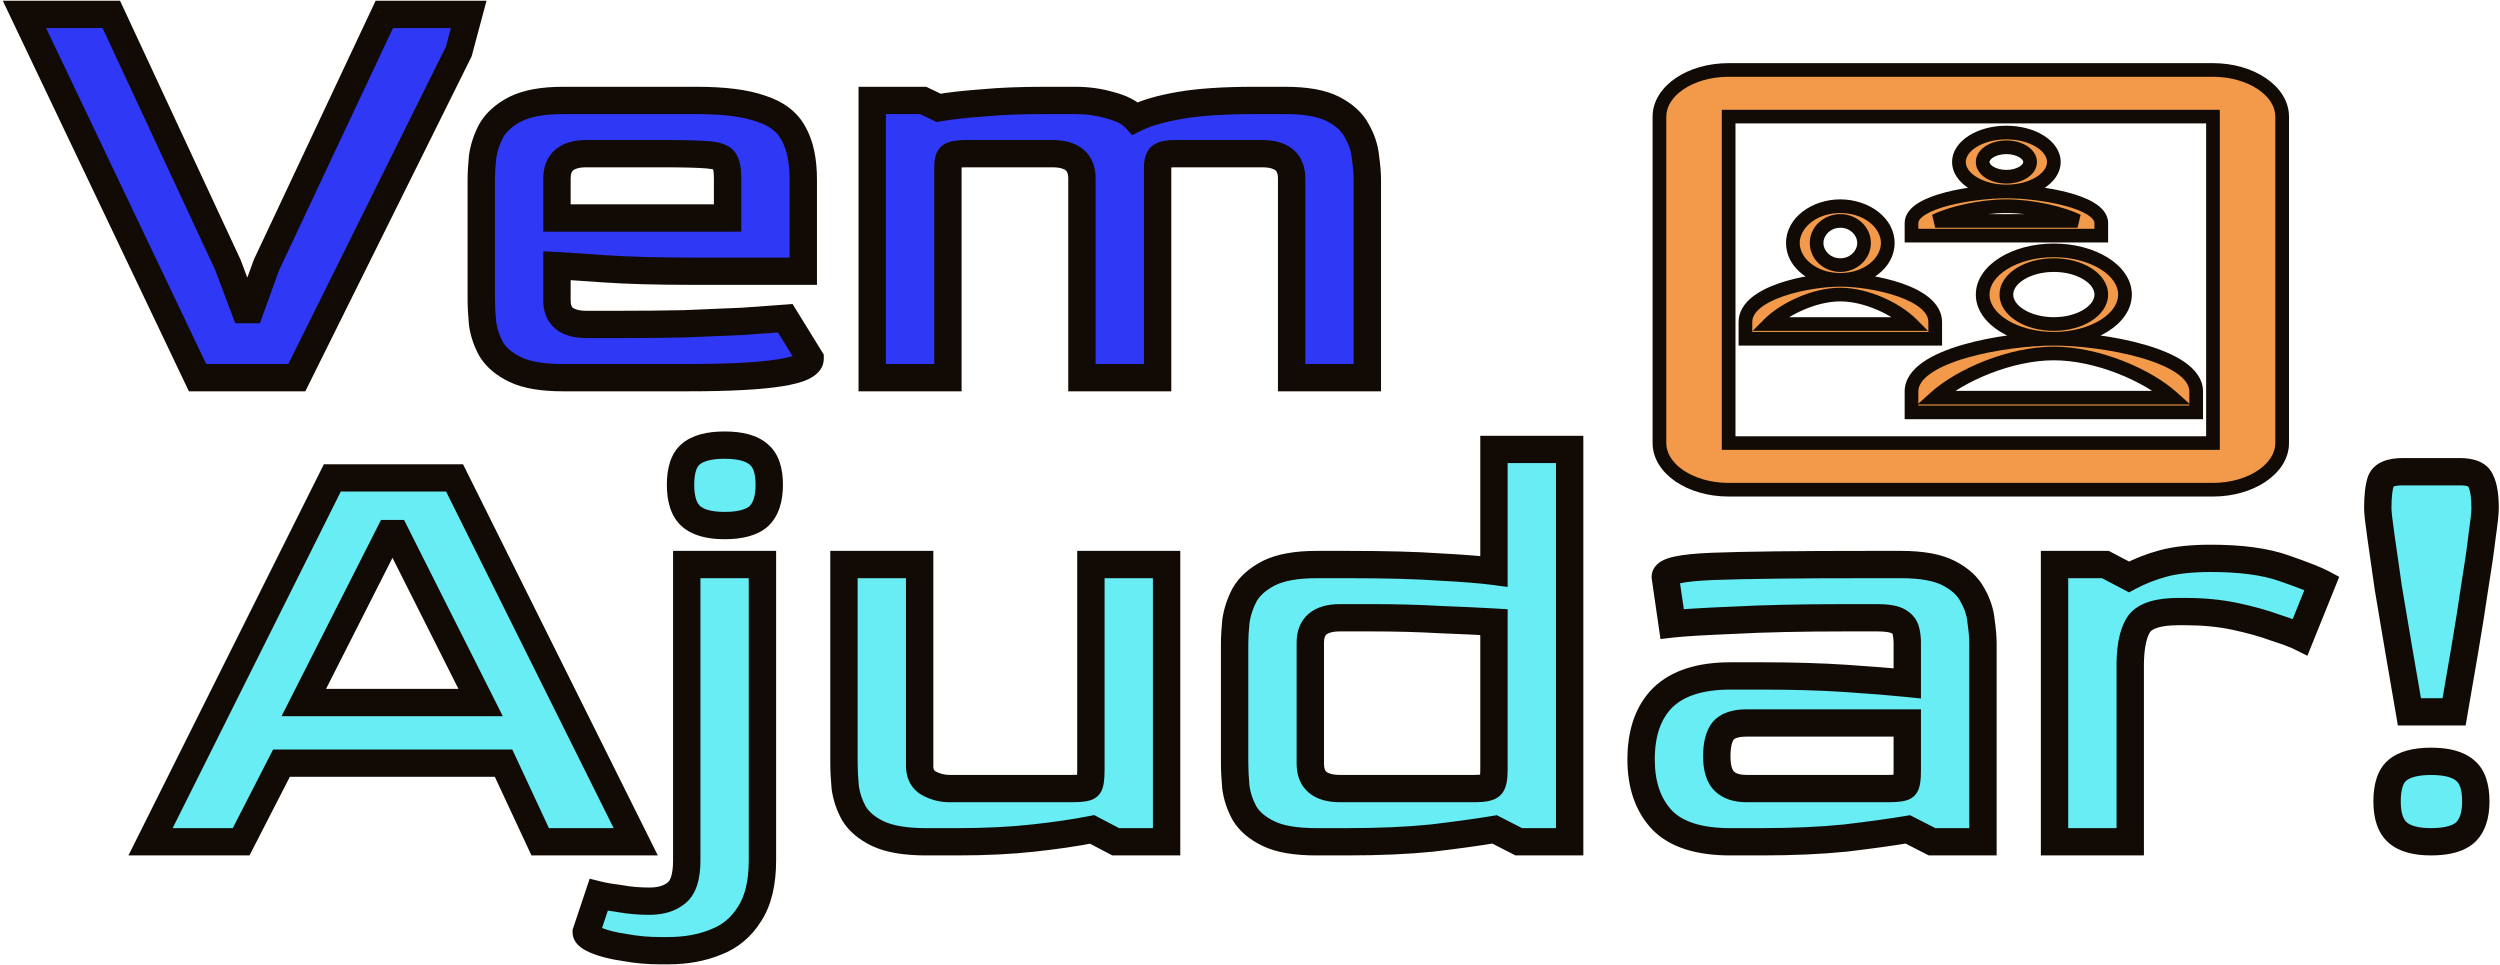 <svg width="311" height="120" viewBox="0 0 311 120" fill="none" xmlns="http://www.w3.org/2000/svg">
<path fill-rule="evenodd" clip-rule="evenodd" d="M275.294 8.703H215.042C210.265 8.703 206.435 11.314 206.435 14.505V55.118C206.435 58.309 210.265 60.92 215.042 60.92H275.294C280.028 60.92 283.901 58.309 283.901 55.118V14.505C283.901 11.314 280.028 8.703 275.294 8.703ZM249.595 23.818C252.841 23.818 255.497 22.169 255.497 20.154C255.497 18.139 252.841 16.49 249.595 16.49C246.348 16.49 243.692 18.139 243.692 20.154C243.692 22.169 246.348 23.818 249.595 23.818ZM249.595 23.818C253.588 23.818 261.399 25.006 261.399 27.754V29.315H237.79V27.754C237.79 25.006 245.601 23.818 249.595 23.818ZM234.839 30.231C234.839 32.75 232.183 34.811 228.937 34.811C225.691 34.811 223.035 32.75 223.035 30.231C223.035 27.712 225.691 25.65 228.937 25.65C232.183 25.65 234.839 27.712 234.839 30.231ZM231.888 30.231C231.888 28.719 230.56 27.483 228.937 27.483C227.314 27.483 225.986 28.719 225.986 30.231C225.986 31.742 227.314 32.979 228.937 32.979C230.56 32.979 231.888 31.742 231.888 30.231ZM240.741 40.059C240.741 36.394 232.931 34.811 228.937 34.811C224.943 34.811 217.133 36.394 217.133 40.059V42.14H240.741V40.059ZM228.937 36.644C225.692 36.644 221.945 38.439 220.084 40.308H237.79C235.929 38.439 232.181 36.644 228.937 36.644ZM255.497 42.14C260.366 42.14 264.35 39.667 264.35 36.644C264.35 33.62 260.366 31.147 255.497 31.147C250.627 31.147 246.643 33.62 246.643 36.644C246.643 39.667 250.627 42.14 255.497 42.14ZM255.497 42.14C261.487 42.14 273.203 44.119 273.203 48.699V51.301H237.79V48.699C237.79 44.119 249.506 42.14 255.497 42.14ZM261.399 36.644C261.399 34.628 258.743 32.979 255.497 32.979C252.251 32.979 249.595 34.628 249.595 36.644C249.595 38.659 252.251 40.308 255.497 40.308C258.743 40.308 261.399 38.659 261.399 36.644ZM255.497 43.972C250.089 43.972 243.843 46.666 240.741 49.469H270.252C267.15 46.666 260.904 43.972 255.497 43.972ZM252.546 20.154C252.546 19.146 251.218 18.322 249.595 18.322C247.971 18.322 246.643 19.146 246.643 20.154C246.643 21.162 247.971 21.986 249.595 21.986C251.218 21.986 252.546 21.162 252.546 20.154ZM249.595 25.65C246.35 25.65 242.603 26.548 240.741 27.483H258.448C256.586 26.548 252.839 25.65 249.595 25.65ZM215.042 55.118H275.294V14.505H215.042V55.118Z" fill="#F2994A"/>
<path d="M261.399 29.315V30.164H262.25V29.315H261.399ZM237.79 29.315H236.939V30.164H237.79V29.315ZM217.133 42.14H216.281V42.989H217.133V42.14ZM240.741 42.14V42.989H241.593V42.14H240.741ZM220.084 40.308L219.48 39.709L218.038 41.157H220.084V40.308ZM237.79 40.308V41.157H239.836L238.394 39.709L237.79 40.308ZM273.203 51.301V52.15H274.055V51.301H273.203ZM237.79 51.301H236.939V52.15H237.79V51.301ZM240.741 49.469L240.17 48.84L238.534 50.318H240.741V49.469ZM270.252 49.469V50.318H272.46L270.824 48.84L270.252 49.469ZM240.741 27.483L240.359 26.724L240.741 28.332V27.483ZM258.448 27.483V28.332L258.83 26.724L258.448 27.483ZM275.294 55.118V55.967H276.145V55.118H275.294ZM215.042 55.118H214.191V55.967H215.042V55.118ZM275.294 14.505H276.145V13.656H275.294V14.505ZM215.042 14.505V13.656H214.191V14.505H215.042ZM215.042 9.552H275.293V7.854H215.042V9.552ZM207.286 14.505C207.286 13.275 208.024 12.057 209.425 11.11C210.821 10.166 212.801 9.552 215.042 9.552V7.854C212.506 7.854 210.183 8.545 208.469 9.704C206.761 10.86 205.583 12.544 205.583 14.505H207.286ZM207.286 55.118V14.505H205.583V55.118H207.286ZM215.042 60.071C212.801 60.071 210.821 59.457 209.425 58.513C208.024 57.566 207.286 56.348 207.286 55.118H205.583C205.583 57.079 206.761 58.763 208.469 59.919C210.183 61.077 212.506 61.769 215.042 61.769V60.071ZM275.293 60.071H215.042V61.769H275.293V60.071ZM283.05 55.118C283.05 56.344 282.305 57.563 280.896 58.512C279.494 59.457 277.512 60.071 275.293 60.071V61.769C277.809 61.769 280.132 61.077 281.849 59.919C283.561 58.766 284.752 57.083 284.752 55.118H283.05ZM283.05 14.505V55.118H284.752V14.505H283.05ZM275.293 9.552C277.512 9.552 279.494 10.165 280.896 11.111C282.305 12.06 283.05 13.278 283.05 14.505H284.752C284.752 12.54 283.561 10.857 281.849 9.704C280.132 8.546 277.809 7.854 275.293 7.854V9.552ZM254.645 20.154C254.645 20.759 254.243 21.444 253.313 22.021C252.398 22.59 251.083 22.969 249.595 22.969V24.667C251.352 24.667 252.989 24.223 254.213 23.463C255.423 22.712 256.348 21.564 256.348 20.154H254.645ZM249.595 17.339C251.083 17.339 252.398 17.718 253.313 18.287C254.243 18.864 254.645 19.549 254.645 20.154H256.348C256.348 18.744 255.423 17.596 254.213 16.845C252.989 16.085 251.352 15.64 249.595 15.64V17.339ZM244.544 20.154C244.544 19.549 244.947 18.864 245.876 18.287C246.792 17.718 248.106 17.339 249.595 17.339V15.64C247.837 15.64 246.2 16.085 244.976 16.845C243.766 17.596 242.841 18.744 242.841 20.154H244.544ZM249.595 22.969C248.106 22.969 246.792 22.59 245.876 22.021C244.947 21.444 244.544 20.759 244.544 20.154H242.841C242.841 21.564 243.766 22.712 244.976 23.463C246.2 24.223 247.837 24.667 249.595 24.667V22.969ZM262.25 27.754C262.25 26.62 261.443 25.808 260.569 25.26C259.667 24.696 258.471 24.263 257.21 23.934C254.678 23.273 251.654 22.969 249.595 22.969V24.667C251.529 24.667 254.407 24.957 256.779 25.577C257.97 25.888 258.975 26.267 259.663 26.698C260.379 27.146 260.548 27.513 260.548 27.754H262.25ZM262.25 29.315V27.754H260.548V29.315H262.25ZM237.79 30.164H261.399V28.466H237.79V30.164ZM236.939 27.754V29.315H238.641V27.754H236.939ZM249.595 22.969C247.536 22.969 244.511 23.273 241.979 23.934C240.719 24.263 239.522 24.696 238.62 25.26C237.746 25.808 236.939 26.62 236.939 27.754H238.641C238.641 27.513 238.811 27.146 239.526 26.698C240.214 26.267 241.219 25.888 242.41 25.577C244.782 24.957 247.66 24.667 249.595 24.667V22.969ZM228.937 35.66C232.442 35.66 235.69 33.405 235.69 30.231H233.988C233.988 32.095 231.924 33.962 228.937 33.962V35.66ZM222.183 30.231C222.183 33.405 225.432 35.66 228.937 35.66V33.962C225.949 33.962 223.886 32.095 223.886 30.231H222.183ZM228.937 24.801C225.432 24.801 222.183 27.057 222.183 30.231H223.886C223.886 28.366 225.949 26.5 228.937 26.5V24.801ZM235.69 30.231C235.69 27.057 232.442 24.801 228.937 24.801V26.5C231.924 26.5 233.988 28.366 233.988 30.231H235.69ZM228.937 28.332C230.146 28.332 231.037 29.242 231.037 30.231H232.739C232.739 28.197 230.974 26.634 228.937 26.634V28.332ZM226.837 30.231C226.837 29.242 227.728 28.332 228.937 28.332V26.634C226.899 26.634 225.135 28.197 225.135 30.231H226.837ZM228.937 32.13C227.728 32.13 226.837 31.22 226.837 30.231H225.135C225.135 32.265 226.899 33.828 228.937 33.828V32.13ZM231.037 30.231C231.037 31.22 230.146 32.13 228.937 32.13V33.828C230.974 33.828 232.739 32.265 232.739 30.231H231.037ZM228.937 35.66C230.85 35.66 233.705 36.044 236.056 36.862C237.233 37.272 238.228 37.772 238.912 38.344C239.59 38.91 239.89 39.479 239.89 40.059H241.593C241.593 38.806 240.916 37.803 240.005 37.042C239.1 36.286 237.892 35.703 236.617 35.259C234.065 34.37 231.017 33.962 228.937 33.962V35.66ZM217.984 40.059C217.984 39.479 218.284 38.91 218.962 38.344C219.646 37.772 220.64 37.272 221.817 36.862C224.169 36.044 227.024 35.66 228.937 35.66V33.962C226.856 33.962 223.809 34.37 221.257 35.259C219.982 35.703 218.774 36.286 217.869 37.042C216.958 37.803 216.281 38.806 216.281 40.059H217.984ZM217.984 42.14V40.059H216.281V42.14H217.984ZM240.741 41.291H217.133V42.989H240.741V41.291ZM239.89 40.059V42.14H241.593V40.059H239.89ZM220.687 40.906C221.525 40.065 222.83 39.204 224.331 38.554C225.83 37.904 227.461 37.492 228.937 37.492V35.794C227.168 35.794 225.303 36.281 223.652 36.996C222.003 37.711 220.503 38.682 219.48 39.709L220.687 40.906ZM237.79 39.459H220.084V41.157H237.79V39.459ZM228.937 37.492C230.412 37.492 232.044 37.904 233.543 38.554C235.044 39.204 236.349 40.065 237.186 40.906L238.394 39.709C237.371 38.682 235.871 37.711 234.222 36.996C232.571 36.281 230.706 35.794 228.937 35.794V37.492ZM263.499 36.644C263.499 37.753 262.764 38.895 261.3 39.805C259.849 40.705 257.797 41.291 255.497 41.291V42.989C258.066 42.989 260.44 42.338 262.199 41.246C263.944 40.163 265.201 38.557 265.201 36.644H263.499ZM255.497 31.996C257.797 31.996 259.849 32.582 261.3 33.482C262.764 34.392 263.499 35.534 263.499 36.644H265.201C265.201 34.73 263.944 33.124 262.199 32.041C260.44 30.949 258.066 30.298 255.497 30.298V31.996ZM247.495 36.644C247.495 35.534 248.23 34.392 249.694 33.482C251.144 32.582 253.197 31.996 255.497 31.996V30.298C252.928 30.298 250.553 30.949 248.794 32.041C247.049 33.124 245.792 34.73 245.792 36.644H247.495ZM255.497 41.291C253.197 41.291 251.144 40.705 249.694 39.805C248.23 38.895 247.495 37.753 247.495 36.644H245.792C245.792 38.557 247.049 40.163 248.794 41.246C250.553 42.338 252.928 42.989 255.497 42.989V41.291ZM274.055 48.699C274.055 47.15 273.057 45.944 271.766 45.046C270.465 44.14 268.713 43.432 266.835 42.887C263.069 41.794 258.561 41.291 255.497 41.291V42.989C258.423 42.989 262.768 43.475 266.358 44.517C268.158 45.039 269.709 45.685 270.792 46.438C271.885 47.199 272.352 47.958 272.352 48.699H274.055ZM274.055 51.301V48.699H272.352V51.301H274.055ZM237.79 52.15H273.203V50.452H237.79V52.15ZM236.939 48.699V51.301H238.641V48.699H236.939ZM255.497 41.291C252.432 41.291 247.924 41.794 244.159 42.887C242.281 43.432 240.528 44.14 239.227 45.046C237.936 45.944 236.939 47.15 236.939 48.699H238.641C238.641 47.958 239.109 47.199 240.202 46.438C241.284 45.685 242.835 45.039 244.635 44.517C248.225 43.475 252.571 42.989 255.497 42.989V41.291ZM255.497 33.828C256.985 33.828 258.3 34.208 259.215 34.776C260.145 35.353 260.548 36.038 260.548 36.644H262.25C262.25 35.233 261.325 34.086 260.115 33.335C258.891 32.575 257.254 32.13 255.497 32.13V33.828ZM250.446 36.644C250.446 36.038 250.849 35.353 251.778 34.776C252.694 34.208 254.008 33.828 255.497 33.828V32.13C253.739 32.13 252.102 32.575 250.878 33.335C249.668 34.086 248.743 35.233 248.743 36.644H250.446ZM255.497 39.459C254.008 39.459 252.694 39.079 251.778 38.511C250.849 37.934 250.446 37.249 250.446 36.644H248.743C248.743 38.053 249.668 39.201 250.878 39.952C252.102 40.712 253.739 41.157 255.497 41.157V39.459ZM260.548 36.644C260.548 37.249 260.145 37.934 259.215 38.511C258.3 39.079 256.985 39.459 255.497 39.459V41.157C257.254 41.157 258.891 40.712 260.115 39.952C261.325 39.201 262.25 38.053 262.25 36.644H260.548ZM241.313 50.098C242.768 48.783 245.008 47.457 247.565 46.46C250.118 45.464 252.925 44.821 255.497 44.821V43.123C252.661 43.123 249.642 43.827 246.944 44.879C244.251 45.929 241.817 47.351 240.17 48.84L241.313 50.098ZM270.252 48.62H240.741V50.318H270.252V48.62ZM255.497 44.821C258.069 44.821 260.876 45.464 263.429 46.46C265.986 47.457 268.226 48.783 269.681 50.098L270.824 48.84C269.177 47.351 266.743 45.929 264.049 44.879C261.352 43.827 258.332 43.123 255.497 43.123V44.821ZM249.595 19.171C250.272 19.171 250.848 19.344 251.229 19.581C251.623 19.826 251.694 20.052 251.694 20.154H253.397C253.397 19.248 252.804 18.558 252.129 18.139C251.44 17.711 250.541 17.473 249.595 17.473V19.171ZM247.495 20.154C247.495 20.052 247.566 19.826 247.96 19.581C248.341 19.344 248.917 19.171 249.595 19.171V17.473C248.648 17.473 247.75 17.711 247.061 18.139C246.385 18.558 245.792 19.248 245.792 20.154H247.495ZM249.595 21.137C248.917 21.137 248.341 20.963 247.96 20.727C247.566 20.482 247.495 20.256 247.495 20.154H245.792C245.792 21.06 246.385 21.75 247.061 22.169C247.75 22.596 248.648 22.835 249.595 22.835V21.137ZM251.694 20.154C251.694 20.256 251.623 20.482 251.229 20.727C250.848 20.963 250.272 21.137 249.595 21.137V22.835C250.541 22.835 251.44 22.596 252.129 22.169C252.804 21.75 253.397 21.06 253.397 20.154H251.694ZM241.124 28.241C242.847 27.376 246.46 26.5 249.595 26.5V24.801C246.241 24.801 242.358 25.721 240.359 26.724L241.124 28.241ZM258.448 26.634H240.741V28.332H258.448V26.634ZM249.595 26.5C252.73 26.5 256.342 27.376 258.065 28.241L258.83 26.724C256.832 25.721 252.949 24.801 249.595 24.801V26.5ZM275.294 54.269H215.042V55.967H275.294V54.269ZM274.443 14.505V55.118H276.145V14.505H274.443ZM215.042 15.354H275.294V13.656H215.042V15.354ZM215.894 55.118V14.505H214.191V55.118H215.894Z" fill="#120B05"/>
<path d="M18.728 104.717L41.343 59.452H56.547L79.085 104.717H67.199L62.645 94.94H35.014L29.997 104.717H18.728ZM37.792 87.396H59.789L49.215 66.38H48.443L37.792 87.396ZM90.139 65.38C88.235 65.38 86.846 64.995 85.972 64.225C85.096 63.455 84.659 62.146 84.659 60.299C84.659 58.503 85.071 57.245 85.894 56.527C86.769 55.757 88.184 55.372 90.139 55.372C92.094 55.372 93.509 55.757 94.385 56.527C95.259 57.245 95.697 58.503 95.697 60.299C95.697 62.095 95.259 63.404 94.385 64.225C93.509 64.995 92.094 65.38 90.139 65.38ZM82.112 118.266C80.62 118.266 79.18 118.137 77.79 117.881C76.349 117.675 75.192 117.393 74.317 117.034C73.391 116.675 72.928 116.316 72.928 115.956L74.471 111.337C75.089 111.491 75.989 111.645 77.173 111.799C78.304 112.005 79.514 112.107 80.8 112.107C82.19 112.107 83.296 111.774 84.119 111.106C84.994 110.439 85.431 109.079 85.431 107.026V70.229H94.847V107.026C94.847 109.849 94.307 112.082 93.227 113.724C92.197 115.366 90.808 116.521 89.059 117.188C87.309 117.906 85.328 118.266 83.116 118.266H82.112ZM115.177 104.717C112.655 104.717 110.674 104.384 109.234 103.716C107.844 103.049 106.841 102.202 106.223 101.176C105.658 100.15 105.297 99.072 105.143 97.943C105.04 96.813 104.989 95.787 104.989 94.863V70.229H114.405V95.017C114.353 96.147 114.714 96.942 115.485 97.404C116.309 97.866 117.183 98.097 118.11 98.097H133.392C134.524 98.097 135.192 97.994 135.398 97.789C135.604 97.583 135.707 96.916 135.707 95.787V70.229H145.123V104.717H138.794L135.862 103.177C133.803 103.588 131.359 103.947 128.529 104.255C125.751 104.563 122.612 104.717 119.113 104.717H115.177ZM163.774 104.717C161.202 104.717 159.221 104.384 157.831 103.716C156.442 103.049 155.439 102.202 154.821 101.176C154.255 100.15 153.895 99.072 153.741 97.943C153.638 96.813 153.586 95.787 153.586 94.863V80.083C153.586 79.313 153.638 78.389 153.741 77.312C153.895 76.182 154.255 75.079 154.821 74.001C155.439 72.924 156.442 72.025 157.831 71.307C159.272 70.589 161.253 70.229 163.774 70.229H167.711C172.444 70.229 176.252 70.332 179.134 70.537C182.067 70.691 184.305 70.871 185.849 71.076V55.911H195.265V104.717H188.936L185.926 103.177C183.765 103.537 181.166 103.896 178.13 104.255C175.095 104.563 171.595 104.717 167.633 104.717H163.774ZM166.707 98.097H183.456C184.536 98.097 185.206 97.968 185.463 97.712C185.72 97.455 185.849 96.813 185.849 95.787V77.389C184.099 77.286 181.887 77.183 179.211 77.081C176.535 76.927 173.679 76.85 170.644 76.85H166.707C164.237 76.85 163.003 77.876 163.003 79.929V95.017C163.003 97.07 164.237 98.097 166.707 98.097ZM215.267 104.717C211.357 104.717 208.527 103.819 206.777 102.023C205.028 100.175 204.153 97.66 204.153 94.478C204.153 91.143 205.053 88.576 206.854 86.78C208.706 84.984 211.511 84.086 215.267 84.086H219.203C223.062 84.086 226.536 84.189 229.623 84.394C232.71 84.599 235.257 84.804 237.264 85.01V79.929C237.264 79.467 237.213 79.005 237.11 78.543C237.007 78.03 236.698 77.62 236.183 77.312C235.669 77.004 234.794 76.85 233.559 76.85H229.7C224.092 76.85 219.409 76.952 215.653 77.158C211.897 77.312 209.35 77.466 208.012 77.62L207.163 71.769C207.163 71.051 209.118 70.614 213.029 70.46C216.939 70.306 223.474 70.229 232.633 70.229H236.492C239.065 70.229 241.046 70.589 242.435 71.307C243.824 72.025 244.802 72.924 245.368 74.001C245.986 75.079 246.346 76.182 246.449 77.312C246.603 78.389 246.68 79.313 246.68 80.083V104.717H240.351L237.341 103.177C235.18 103.537 232.582 103.896 229.546 104.255C226.51 104.563 223.037 104.717 219.126 104.717H215.267ZM217.274 98.097H234.949C236.081 98.097 236.75 97.994 236.955 97.789C237.161 97.583 237.264 96.942 237.264 95.864V89.937H217.274C215.884 89.937 214.907 90.27 214.341 90.937C213.827 91.605 213.569 92.656 213.569 94.094C213.569 95.531 213.878 96.557 214.495 97.173C215.113 97.789 216.039 98.097 217.274 98.097ZM255.585 104.717V70.229H261.914L264.846 71.769C266.185 71.051 267.625 70.486 269.169 70.076C270.712 69.665 272.668 69.46 275.035 69.46C278.791 69.46 281.827 69.87 284.142 70.691C286.509 71.513 288.078 72.129 288.85 72.539L286.149 79.236C285.531 78.928 284.503 78.543 283.062 78.082C281.672 77.568 280.026 77.106 278.122 76.696C276.218 76.285 274.134 76.08 271.87 76.08H271.021C268.551 76.08 266.93 76.567 266.159 77.543C265.438 78.518 265.053 80.135 265.001 82.392V104.717H255.585ZM299.731 88.551C299.32 86.139 298.882 83.599 298.419 80.93C297.956 78.21 297.519 75.618 297.107 73.155C296.747 70.64 296.438 68.484 296.181 66.688C295.924 64.892 295.795 63.737 295.795 63.224C295.795 61.736 295.924 60.607 296.181 59.837C296.49 59.067 297.39 58.682 298.882 58.682H306.06C307.45 58.682 308.299 59.067 308.607 59.837C308.968 60.555 309.148 61.684 309.148 63.224C309.148 63.788 309.019 64.969 308.762 66.765C308.556 68.51 308.247 70.64 307.835 73.155C307.475 75.618 307.064 78.21 306.6 80.93C306.137 83.599 305.7 86.139 305.288 88.551H299.731ZM302.433 104.717C300.529 104.717 299.139 104.332 298.265 103.562C297.39 102.792 296.953 101.509 296.953 99.713C296.953 97.866 297.364 96.582 298.188 95.864C299.062 95.094 300.478 94.709 302.433 94.709C304.388 94.709 305.803 95.094 306.678 95.864C307.552 96.582 307.99 97.866 307.99 99.713C307.99 101.458 307.552 102.741 306.678 103.562C305.803 104.332 304.388 104.717 302.433 104.717Z" fill="#69EDF5"/>
<path d="M18.728 104.717L17.204 103.96L15.977 106.415H18.728V104.717ZM41.343 59.452V57.754H40.289L39.819 58.695L41.343 59.452ZM56.548 59.452L58.072 58.697L57.603 57.754H56.548V59.452ZM79.085 104.717V106.415H81.831L80.61 103.962L79.085 104.717ZM67.199 104.717L65.654 105.432L66.112 106.415H67.199V104.717ZM62.645 94.94L64.189 94.225L63.731 93.242H62.645V94.94ZM35.014 94.94V93.242H33.972L33.498 94.167L35.014 94.94ZM29.997 104.717V106.415H31.038L31.512 105.491L29.997 104.717ZM37.792 87.396L36.273 86.63L35.024 89.094H37.792V87.396ZM59.789 87.396V89.094H62.548L61.311 86.634L59.789 87.396ZM49.215 66.38L50.737 65.618L50.266 64.682H49.215V66.38ZM48.443 66.38V64.682H47.396L46.924 65.615L48.443 66.38ZM20.252 105.474L42.866 60.209L39.819 58.695L17.204 103.96L20.252 105.474ZM41.343 61.15H56.548V57.754H41.343V61.15ZM55.023 60.207L77.56 105.472L80.61 103.962L58.072 58.697L55.023 60.207ZM79.085 103.019H67.199V106.415H79.085V103.019ZM68.743 104.001L64.189 94.225L61.101 95.656L65.654 105.432L68.743 104.001ZM62.645 93.242H35.014V96.638H62.645V93.242ZM33.498 94.167L28.481 103.943L31.512 105.491L36.529 95.714L33.498 94.167ZM29.997 103.019H18.728V106.415H29.997V103.019ZM37.792 89.094H59.789V85.698H37.792V89.094ZM61.311 86.634L50.737 65.618L47.694 67.142L58.268 88.158L61.311 86.634ZM49.215 64.682H48.443V68.079H49.215V64.682ZM46.924 65.615L36.273 86.63L39.312 88.162L49.963 67.146L46.924 65.615ZM85.972 64.225L84.845 65.499L85.972 64.225ZM85.894 56.527L87.015 57.805L87.021 57.8L85.894 56.527ZM94.385 56.527L93.258 57.8L93.28 57.819L93.302 57.838L94.385 56.527ZM94.385 64.225L95.511 65.499L95.531 65.48L95.551 65.462L94.385 64.225ZM77.79 117.881L78.1 116.211L78.066 116.205L78.031 116.2L77.79 117.881ZM74.317 117.034L74.965 115.464L74.95 115.458L74.934 115.451L74.317 117.034ZM72.928 115.956L71.313 115.419L71.225 115.681V115.956H72.928ZM74.472 111.337L74.884 109.69L73.355 109.309L72.856 110.8L74.472 111.337ZM77.173 111.799L77.477 110.128L77.435 110.121L77.393 110.115L77.173 111.799ZM84.119 111.106L83.085 109.758L83.065 109.773L83.046 109.789L84.119 111.106ZM85.431 70.229V68.531H83.729V70.229H85.431ZM94.848 70.229H96.55V68.531H94.848V70.229ZM93.227 113.724L91.803 112.792L91.793 112.808L91.783 112.824L93.227 113.724ZM89.059 117.188L88.451 115.602L88.431 115.609L88.411 115.618L89.059 117.188ZM90.139 63.681C88.405 63.681 87.517 63.32 87.098 62.952L84.845 65.499C86.176 66.669 88.066 67.078 90.139 67.078V63.681ZM87.098 62.952C86.758 62.653 86.362 61.941 86.362 60.299H82.957C82.957 62.352 83.435 64.258 84.845 65.499L87.098 62.952ZM86.362 60.299C86.362 58.685 86.743 58.043 87.015 57.805L84.773 55.249C83.399 56.448 82.957 58.32 82.957 60.299H86.362ZM87.021 57.8C87.433 57.437 88.339 57.07 90.139 57.07V53.674C88.029 53.674 86.105 54.077 84.768 55.254L87.021 57.8ZM90.139 57.07C91.94 57.07 92.846 57.437 93.258 57.8L95.511 55.254C94.174 54.077 92.249 53.674 90.139 53.674V57.07ZM93.302 57.838C93.601 58.083 93.994 58.712 93.994 60.299H97.399C97.399 58.293 96.917 56.408 95.467 55.216L93.302 57.838ZM93.994 60.299C93.994 61.86 93.611 62.619 93.218 62.988L95.551 65.462C96.907 64.189 97.399 62.33 97.399 60.299H93.994ZM93.258 62.952C92.846 63.315 91.94 63.681 90.139 63.681V67.078C92.249 67.078 94.174 66.675 95.511 65.499L93.258 62.952ZM82.112 116.568C80.719 116.568 79.382 116.448 78.1 116.211L77.481 119.551C78.977 119.827 80.522 119.964 82.112 119.964V116.568ZM78.031 116.2C76.664 116.005 75.659 115.748 74.965 115.464L73.669 118.604C74.724 119.038 76.035 119.346 77.55 119.562L78.031 116.2ZM74.934 115.451C74.745 115.378 74.6 115.313 74.493 115.257C74.383 115.2 74.332 115.164 74.32 115.155C74.304 115.142 74.37 115.188 74.447 115.308C74.532 115.439 74.63 115.663 74.63 115.956H71.225C71.225 116.918 71.843 117.535 72.23 117.835C72.651 118.162 73.174 118.413 73.7 118.617L74.934 115.451ZM74.543 116.493L76.087 111.875L72.856 110.8L71.313 115.419L74.543 116.493ZM74.058 112.985C74.772 113.163 75.75 113.326 76.953 113.483L77.393 110.115C76.228 109.964 75.406 109.82 74.884 109.69L74.058 112.985ZM76.868 113.47C78.112 113.695 79.424 113.805 80.8 113.805V110.409C79.604 110.409 78.498 110.313 77.477 110.128L76.868 113.47ZM80.8 113.805C82.458 113.805 83.983 113.405 85.193 112.424L83.046 109.789C82.609 110.142 81.921 110.409 80.8 110.409V113.805ZM85.153 112.455C86.702 111.274 87.134 109.178 87.134 107.026H83.729C83.729 108.98 83.286 109.605 83.085 109.758L85.153 112.455ZM87.134 107.026V70.229H83.729V107.026H87.134ZM85.431 71.927H94.848V68.531H85.431V71.927ZM93.145 70.229V107.026H96.55V70.229H93.145ZM93.145 107.026C93.145 109.656 92.638 111.523 91.803 112.792L94.65 114.655C95.976 112.64 96.55 110.042 96.55 107.026H93.145ZM91.783 112.824C90.943 114.165 89.841 115.071 88.451 115.602L89.667 118.774C91.776 117.97 93.453 116.567 94.671 114.624L91.783 112.824ZM88.411 115.618C86.898 116.239 85.143 116.568 83.116 116.568V119.964C85.514 119.964 87.72 119.574 89.707 118.758L88.411 115.618ZM83.116 116.568H82.112V119.964H83.116V116.568ZM109.234 103.716L108.495 105.246L108.506 105.251L108.517 105.256L109.234 103.716ZM106.224 101.176L104.732 101.994L104.747 102.022L104.763 102.05L106.224 101.176ZM105.143 97.943L103.447 98.097L103.451 98.135L103.456 98.172L105.143 97.943ZM104.989 70.229V68.531H103.286V70.229H104.989ZM114.405 70.229H116.107V68.531H114.405V70.229ZM114.405 95.017L116.106 95.094L116.107 95.056V95.017H114.405ZM115.485 97.404L114.609 98.86L114.63 98.872L114.651 98.884L115.485 97.404ZM135.707 70.229V68.531H134.005V70.229H135.707ZM145.124 70.229H146.826V68.531H145.124V70.229ZM145.124 104.717V106.415H146.826V104.717H145.124ZM138.795 104.717L138.002 106.22L138.374 106.415H138.795V104.717ZM135.862 103.177L136.654 101.675L136.12 101.394L135.528 101.512L135.862 103.177ZM128.529 104.255L128.345 102.567H128.341L128.529 104.255ZM115.177 103.019C112.773 103.019 111.073 102.696 109.95 102.176L108.517 105.256C110.276 106.071 112.537 106.415 115.177 106.415V103.019ZM109.972 102.186C108.798 101.622 108.087 100.973 107.683 100.302L104.763 102.05C105.595 103.431 106.891 104.476 108.495 105.246L109.972 102.186ZM107.716 100.357C107.247 99.509 106.955 98.63 106.83 97.713L103.456 98.172C103.64 99.513 104.068 100.79 104.732 101.994L107.716 100.357ZM106.839 97.789C106.739 96.7 106.691 95.726 106.691 94.863H103.286C103.286 95.848 103.341 96.927 103.447 98.097L106.839 97.789ZM106.691 94.863V70.229H103.286V94.863H106.691ZM104.989 71.927H114.405V68.531H104.989V71.927ZM112.702 70.229V95.017H116.107V70.229H112.702ZM112.704 94.94C112.633 96.503 113.155 97.99 114.609 98.86L116.361 95.948C116.272 95.894 116.074 95.79 116.106 95.094L112.704 94.94ZM114.651 98.884C115.724 99.486 116.885 99.795 118.11 99.795V96.398C117.482 96.398 116.894 96.246 116.32 95.924L114.651 98.884ZM118.11 99.795H133.392V96.398H118.11V99.795ZM133.392 99.795C133.995 99.795 134.543 99.768 135.001 99.698C135.231 99.663 135.481 99.61 135.724 99.525C135.946 99.447 136.296 99.296 136.602 98.989L134.195 96.588C134.304 96.479 134.406 96.414 134.468 96.379C134.531 96.344 134.576 96.327 134.59 96.322C134.615 96.314 134.589 96.325 134.484 96.341C134.273 96.374 133.92 96.398 133.392 96.398V99.795ZM136.602 98.989C136.909 98.684 137.061 98.335 137.139 98.114C137.225 97.871 137.278 97.621 137.313 97.392C137.383 96.936 137.41 96.389 137.41 95.787H134.005C134.005 96.315 133.98 96.666 133.947 96.876C133.931 96.981 133.92 97.007 133.928 96.983C133.933 96.969 133.95 96.923 133.985 96.86C134.02 96.799 134.085 96.697 134.195 96.588L136.602 98.989ZM137.41 95.787V70.229H134.005V95.787H137.41ZM135.707 71.927H145.124V68.531H135.707V71.927ZM143.421 70.229V104.717H146.826V70.229H143.421ZM145.124 103.019H138.795V106.415H145.124V103.019ZM139.587 103.214L136.654 101.675L135.069 104.68L138.002 106.22L139.587 103.214ZM135.528 101.512C133.533 101.91 131.141 102.263 128.345 102.567L128.714 105.943C131.577 105.632 134.074 105.265 136.195 104.843L135.528 101.512ZM128.341 102.567C125.638 102.867 122.564 103.019 119.113 103.019V106.415C122.66 106.415 125.863 106.259 128.717 105.943L128.341 102.567ZM119.113 103.019H115.177V106.415H119.113V103.019ZM157.831 103.716L158.57 102.186L157.831 103.716ZM154.821 101.176L153.329 101.994L153.345 102.022L153.362 102.05L154.821 101.176ZM153.741 97.943L152.045 98.097L152.049 98.135L152.054 98.172L153.741 97.943ZM153.741 77.312L152.054 77.082L152.049 77.116L152.046 77.151L153.741 77.312ZM154.821 74.001L153.343 73.159L153.328 73.186L153.313 73.214L154.821 74.001ZM157.831 71.307L157.07 69.788L157.059 69.794L157.048 69.8L157.831 71.307ZM179.134 70.537L179.012 72.231L179.028 72.232L179.044 72.233L179.134 70.537ZM185.849 71.076L185.624 72.76L187.551 73.016V71.076H185.849ZM185.849 55.911V54.213H184.146V55.911H185.849ZM195.265 55.911H196.967V54.213H195.265V55.911ZM195.265 104.717V106.415H196.967V104.717H195.265ZM188.936 104.717L188.159 106.228L188.525 106.415H188.936V104.717ZM185.926 103.177L186.703 101.667L186.202 101.41L185.646 101.502L185.926 103.177ZM178.13 104.255L178.303 105.945L178.317 105.943L178.331 105.941L178.13 104.255ZM185.463 97.712L184.259 96.511L185.463 97.712ZM185.849 77.389H187.551V75.787L185.949 75.693L185.849 77.389ZM179.211 77.081L179.113 78.776L179.129 78.777L179.146 78.778L179.211 77.081ZM163.774 103.019C161.308 103.019 159.624 102.692 158.57 102.186L157.093 105.246C158.817 106.074 161.096 106.415 163.774 106.415V103.019ZM158.57 102.186C157.396 101.622 156.685 100.973 156.282 100.302L153.362 102.05C154.192 103.431 155.489 104.476 157.093 105.246L158.57 102.186ZM156.313 100.357C155.845 99.509 155.553 98.63 155.428 97.713L152.054 98.172C152.237 99.513 152.666 100.79 153.329 101.994L156.313 100.357ZM155.436 97.789C155.337 96.7 155.289 95.726 155.289 94.863H151.884C151.884 95.848 151.939 96.927 152.045 98.097L155.436 97.789ZM155.289 94.863V80.083H151.884V94.863H155.289ZM155.289 80.083C155.289 79.383 155.336 78.517 155.436 77.472L152.046 77.151C151.94 78.262 151.884 79.243 151.884 80.083H155.289ZM155.428 77.541C155.554 76.62 155.849 75.705 156.33 74.789L153.313 73.214C152.662 74.454 152.237 75.746 152.054 77.082L155.428 77.541ZM156.3 74.844C156.717 74.115 157.442 73.421 158.615 72.814L157.048 69.8C155.442 70.63 154.16 71.733 153.343 73.159L156.3 74.844ZM158.593 72.826C159.701 72.273 161.383 71.927 163.774 71.927V68.531C161.124 68.531 158.844 68.904 157.07 69.788L158.593 72.826ZM163.774 71.927H167.711V68.531H163.774V71.927ZM167.711 71.927C172.426 71.927 176.188 72.03 179.012 72.231L179.255 68.844C176.316 68.634 172.463 68.531 167.711 68.531V71.927ZM179.044 72.233C181.964 72.387 184.148 72.563 185.624 72.76L186.074 69.393C184.462 69.179 182.169 68.996 179.223 68.841L179.044 72.233ZM187.551 71.076V55.911H184.146V71.076H187.551ZM185.849 57.609H195.265V54.213H185.849V57.609ZM193.562 55.911V104.717H196.967V55.911H193.562ZM195.265 103.019H188.936V106.415H195.265V103.019ZM189.713 103.206L186.703 101.667L185.149 104.689L188.159 106.228L189.713 103.206ZM185.646 101.502C183.519 101.856 180.949 102.212 177.93 102.569L178.331 105.941C181.384 105.58 184.01 105.217 186.206 104.852L185.646 101.502ZM177.958 102.565C174.994 102.867 171.554 103.019 167.634 103.019V106.415C171.637 106.415 175.196 106.259 178.303 105.945L177.958 102.565ZM167.634 103.019H163.774V106.415H167.634V103.019ZM166.707 99.795H183.456V96.398H166.707V99.795ZM183.456 99.795C184.05 99.795 184.606 99.761 185.09 99.668C185.509 99.588 186.165 99.413 186.666 98.912L184.259 96.511C184.399 96.371 184.521 96.32 184.538 96.312C184.56 96.303 184.537 96.315 184.447 96.333C184.261 96.368 183.943 96.398 183.456 96.398V99.795ZM186.666 98.912C187.157 98.423 187.337 97.791 187.422 97.371C187.517 96.897 187.551 96.357 187.551 95.787H184.146C184.146 96.244 184.117 96.538 184.083 96.705C184.067 96.786 184.056 96.803 184.067 96.778C184.076 96.757 184.127 96.642 184.259 96.511L186.666 98.912ZM187.551 95.787V77.389H184.146V95.787H187.551ZM185.949 75.693C184.184 75.59 181.958 75.487 179.276 75.384L179.146 78.778C181.815 78.88 184.015 78.982 185.749 79.084L185.949 75.693ZM179.309 75.385C176.597 75.229 173.708 75.152 170.644 75.152V78.548C173.651 78.548 176.474 78.624 179.113 78.776L179.309 75.385ZM170.644 75.152H166.707V78.548H170.644V75.152ZM166.707 75.152C165.278 75.152 163.889 75.442 162.839 76.315C161.729 77.237 161.3 78.551 161.3 79.929H164.705C164.705 79.254 164.894 79.028 165.019 78.924C165.203 78.77 165.667 78.548 166.707 78.548V75.152ZM161.3 79.929V95.017H164.705V79.929H161.3ZM161.3 95.017C161.3 96.395 161.729 97.709 162.839 98.632C163.889 99.504 165.278 99.795 166.707 99.795V96.398C165.667 96.398 165.203 96.176 165.019 96.022C164.894 95.918 164.705 95.693 164.705 95.017H161.3ZM206.777 102.023L205.539 103.189L205.548 103.197L205.556 103.206L206.777 102.023ZM206.854 86.78L205.668 85.563L205.659 85.571L205.651 85.58L206.854 86.78ZM229.623 84.394L229.51 86.088L229.623 84.394ZM237.264 85.01L237.09 86.699L238.967 86.891V85.01H237.264ZM237.11 78.543L235.441 78.876L235.444 78.894L235.448 78.912L237.11 78.543ZM236.184 77.312L235.308 78.768L236.184 77.312ZM215.653 77.158L215.723 78.855L215.735 78.854L215.747 78.854L215.653 77.158ZM208.012 77.62L206.327 77.863L206.564 79.496L208.207 79.306L208.012 77.62ZM207.163 71.769H205.46V71.891L205.478 72.012L207.163 71.769ZM245.368 74.001L243.86 74.789L243.875 74.817L243.89 74.844L245.368 74.001ZM246.449 77.312L244.754 77.466L244.758 77.509L244.764 77.552L246.449 77.312ZM246.68 104.717V106.415H248.383V104.717H246.68ZM240.351 104.717L239.574 106.228L239.941 106.415H240.351V104.717ZM237.341 103.177L238.118 101.667L237.617 101.41L237.062 101.502L237.341 103.177ZM229.546 104.255L229.718 105.945L229.733 105.943L229.747 105.941L229.546 104.255ZM237.264 89.937H238.967V88.239H237.264V89.937ZM214.341 90.937L213.041 89.84L213.016 89.871L212.992 89.902L214.341 90.937ZM214.495 97.173L213.292 98.373L214.495 97.173ZM215.267 103.019C211.566 103.019 209.287 102.162 207.998 100.84L205.556 103.206C207.767 105.475 211.147 106.415 215.267 106.415V103.019ZM208.015 100.857C206.635 99.398 205.855 97.341 205.855 94.478H202.45C202.45 97.979 203.421 100.952 205.539 103.189L208.015 100.857ZM205.855 94.478C205.855 91.447 206.667 89.368 208.058 87.981L205.651 85.58C203.439 87.785 202.45 90.839 202.45 94.478H205.855ZM208.041 87.998C209.456 86.626 211.754 85.784 215.267 85.784V82.388C211.268 82.388 207.957 83.343 205.668 85.563L208.041 87.998ZM215.267 85.784H219.203V82.388H215.267V85.784ZM219.203 85.784C223.034 85.784 226.468 85.886 229.51 86.088L229.737 82.7C226.604 82.492 223.091 82.388 219.203 82.388V85.784ZM229.51 86.088C232.587 86.293 235.112 86.497 237.09 86.699L237.438 83.321C235.404 83.112 232.835 82.906 229.737 82.7L229.51 86.088ZM238.967 85.01V79.929H235.562V85.01H238.967ZM238.967 79.929C238.967 79.34 238.901 78.755 238.772 78.175L235.448 78.912C235.525 79.255 235.562 79.594 235.562 79.929H238.967ZM238.779 78.211C238.568 77.158 237.921 76.371 237.06 75.856L235.308 78.768C235.407 78.828 235.437 78.867 235.439 78.869C235.441 78.872 235.44 78.871 235.438 78.867C235.437 78.864 235.438 78.867 235.441 78.876L238.779 78.211ZM237.06 75.856C236.121 75.294 234.84 75.152 233.559 75.152V78.548C234.113 78.548 234.535 78.583 234.846 78.637C234.999 78.665 235.112 78.694 235.192 78.721C235.231 78.734 235.26 78.745 235.279 78.754C235.289 78.758 235.296 78.762 235.301 78.764C235.306 78.766 235.308 78.768 235.308 78.768L237.06 75.856ZM233.559 75.152H229.7V78.548H233.559V75.152ZM229.7 75.152C224.074 75.152 219.358 75.255 215.56 75.462L215.747 78.854C219.46 78.65 224.11 78.548 229.7 78.548V75.152ZM215.583 75.461C211.834 75.615 209.226 75.77 207.817 75.933L208.207 79.306C209.473 79.161 211.96 79.009 215.723 78.855L215.583 75.461ZM209.697 77.376L208.848 71.526L205.478 72.012L206.327 77.863L209.697 77.376ZM208.865 71.769C208.865 72.094 208.746 72.36 208.615 72.534C208.556 72.613 208.499 72.666 208.463 72.696C208.426 72.727 208.401 72.742 208.397 72.744C208.393 72.747 208.434 72.723 208.545 72.684C208.653 72.647 208.803 72.605 209.001 72.56C209.825 72.376 211.166 72.233 213.096 72.157L212.962 68.763C210.981 68.841 209.39 68.993 208.258 69.246C207.706 69.369 207.135 69.543 206.662 69.822C206.217 70.085 205.46 70.696 205.46 71.769H208.865ZM213.096 72.157C216.97 72.004 223.475 71.927 232.633 71.927V68.531C223.473 68.531 216.909 68.608 212.962 68.763L213.096 72.157ZM232.633 71.927H236.492V68.531H232.633V71.927ZM236.492 71.927C238.948 71.927 240.612 72.277 241.652 72.814L243.219 69.8C241.48 68.9 239.183 68.531 236.492 68.531V71.927ZM241.652 72.814C242.819 73.418 243.497 74.097 243.86 74.789L246.877 73.214C246.108 71.751 244.831 70.633 243.219 69.8L241.652 72.814ZM243.89 74.844C244.398 75.731 244.675 76.601 244.754 77.466L248.145 77.158C248.017 75.764 247.574 74.428 246.847 73.159L243.89 74.844ZM244.764 77.552C244.911 78.58 244.978 79.419 244.978 80.083H248.383C248.383 79.207 248.296 78.199 248.134 77.072L244.764 77.552ZM244.978 80.083V104.717H248.383V80.083H244.978ZM246.68 103.019H240.351V106.415H246.68V103.019ZM241.128 103.206L238.118 101.667L236.564 104.689L239.574 106.228L241.128 103.206ZM237.062 101.502C234.935 101.856 232.364 102.212 229.346 102.569L229.747 105.941C232.799 105.58 235.426 105.217 237.622 104.852L237.062 101.502ZM229.374 102.565C226.409 102.867 222.994 103.019 219.126 103.019V106.415C223.08 106.415 226.612 106.259 229.718 105.945L229.374 102.565ZM219.126 103.019H215.267V106.415H219.126V103.019ZM217.274 99.795H234.949V96.398H217.274V99.795ZM234.949 99.795C235.552 99.795 236.101 99.768 236.559 99.698C236.787 99.663 237.038 99.61 237.281 99.525C237.504 99.447 237.853 99.296 238.16 98.989L235.752 96.588C235.861 96.479 235.963 96.414 236.025 96.379C236.088 96.344 236.133 96.327 236.148 96.322C236.172 96.314 236.146 96.325 236.041 96.341C235.83 96.374 235.478 96.398 234.949 96.398V99.795ZM238.16 98.989C238.457 98.693 238.609 98.356 238.691 98.133C238.778 97.893 238.832 97.647 238.868 97.422C238.94 96.974 238.967 96.443 238.967 95.864H235.562C235.562 96.363 235.537 96.692 235.506 96.885C235.491 96.981 235.48 97.001 235.491 96.972C235.495 96.961 235.557 96.782 235.752 96.588L238.16 98.989ZM238.967 95.864V89.937H235.562V95.864H238.967ZM237.264 88.239H217.274V91.635H237.264V88.239ZM217.274 88.239C215.675 88.239 214.08 88.615 213.041 89.84L215.641 92.034C215.734 91.925 216.095 91.635 217.274 91.635V88.239ZM212.992 89.902C212.136 91.012 211.867 92.521 211.867 94.094H215.272C215.272 92.792 215.517 92.197 215.69 91.973L212.992 89.902ZM211.867 94.094C211.867 95.703 212.201 97.285 213.292 98.373L215.7 95.972C215.555 95.829 215.272 95.358 215.272 94.094H211.867ZM213.292 98.373C214.341 99.42 215.777 99.795 217.274 99.795V96.398C216.302 96.398 215.885 96.157 215.7 95.972L213.292 98.373ZM255.585 104.717H253.882V106.415H255.585V104.717ZM255.585 70.229V68.531H253.882V70.229H255.585ZM261.914 70.229L262.707 68.727L262.335 68.531H261.914V70.229ZM264.847 71.769L264.054 73.272L264.856 73.693L265.654 73.264L264.847 71.769ZM269.169 70.076L269.608 71.716L269.169 70.076ZM284.142 70.691L283.572 72.291L283.578 72.293L283.583 72.296L284.142 70.691ZM288.85 72.539L290.43 73.173L291.001 71.758L289.652 71.041L288.85 72.539ZM286.149 79.236L285.388 80.755L287.039 81.579L287.729 79.87L286.149 79.236ZM283.062 78.082L282.47 79.674L282.506 79.687L282.541 79.698L283.062 78.082ZM278.122 76.696L278.482 75.036L278.122 76.696ZM266.159 77.543L264.823 76.49L264.805 76.512L264.788 76.535L266.159 77.543ZM265.001 82.392L263.299 82.354L263.298 82.373V82.392H265.001ZM265.001 104.717V106.415H266.704V104.717H265.001ZM257.287 104.717V70.229H253.882V104.717H257.287ZM255.585 71.927H261.914V68.531H255.585V71.927ZM261.121 71.732L264.054 73.272L265.64 70.266L262.707 68.727L261.121 71.732ZM265.654 73.264C266.869 72.611 268.185 72.094 269.608 71.716L268.73 68.434C267.065 68.878 265.5 69.49 264.04 70.274L265.654 73.264ZM269.608 71.716C270.958 71.358 272.752 71.158 275.035 71.158V67.761C272.584 67.761 270.468 67.973 268.73 68.434L269.608 71.716ZM275.035 71.158C278.688 71.158 281.51 71.56 283.572 72.291L284.713 69.091C282.144 68.18 278.894 67.761 275.035 67.761V71.158ZM283.583 72.296C285.967 73.122 287.412 73.699 288.05 74.037L289.652 71.041C288.745 70.558 287.052 69.903 284.702 69.088L283.583 72.296ZM287.271 71.905L284.57 78.602L287.729 79.87L290.43 73.173L287.271 71.905ZM286.911 77.718C286.168 77.347 285.033 76.93 283.583 76.465L282.541 79.698C283.973 80.157 284.895 80.509 285.388 80.755L286.911 77.718ZM283.653 76.489C282.169 75.941 280.441 75.459 278.482 75.036L277.762 78.356C279.611 78.754 281.176 79.195 282.47 79.674L283.653 76.489ZM278.482 75.036C276.443 74.596 274.236 74.382 271.87 74.382V77.778C274.032 77.778 275.994 77.975 277.762 78.356L278.482 75.036ZM271.87 74.382H271.021V77.778H271.87V74.382ZM271.021 74.382C268.493 74.382 266.124 74.847 264.823 76.49L267.495 78.595C267.738 78.288 268.61 77.778 271.021 77.778V74.382ZM264.788 76.535C263.746 77.946 263.352 80.006 263.299 82.354L266.704 82.431C266.753 80.262 267.131 79.09 267.529 78.55L264.788 76.535ZM263.298 82.392V104.717H266.704V82.392H263.298ZM265.001 103.019H255.585V106.415H265.001V103.019ZM299.731 88.551L298.053 88.836L298.294 90.249H299.731V88.551ZM298.419 80.93L296.741 81.214L296.742 81.22L298.419 80.93ZM297.107 73.155L295.422 73.395L295.424 73.415L295.428 73.434L297.107 73.155ZM296.181 66.688L294.496 66.928L296.181 66.688ZM296.181 59.837L294.6 59.206L294.582 59.253L294.566 59.3L296.181 59.837ZM308.607 59.837L307.027 60.468L307.053 60.533L307.085 60.597L308.607 59.837ZM308.762 66.765L307.076 66.525L307.073 66.546L307.071 66.567L308.762 66.765ZM307.836 73.155L306.155 72.881L306.153 72.895L306.151 72.91L307.836 73.155ZM306.601 80.93L308.278 81.22L308.279 81.214L306.601 80.93ZM305.289 88.551V90.249H306.726L306.967 88.836L305.289 88.551ZM298.265 103.562L297.138 104.836L298.265 103.562ZM298.188 95.864L299.309 97.142L299.314 97.138L298.188 95.864ZM306.678 95.864L305.551 97.138L305.573 97.156L305.596 97.175L306.678 95.864ZM306.678 103.562L307.804 104.836L307.825 104.818L307.845 104.799L306.678 103.562ZM301.41 88.266C300.998 85.852 300.561 83.311 300.097 80.64L296.742 81.22C297.205 83.887 297.642 86.425 298.053 88.836L301.41 88.266ZM300.098 80.646C299.635 77.927 299.198 75.337 298.786 72.876L295.428 73.434C295.84 75.899 296.277 78.492 296.741 81.214L300.098 80.646ZM298.793 72.915C298.432 70.4 298.124 68.244 297.867 66.448L294.496 66.928C294.753 68.725 295.062 70.88 295.422 73.395L298.793 72.915ZM297.867 66.448C297.604 64.617 297.498 63.592 297.498 63.224H294.093C294.093 63.882 294.244 65.167 294.496 66.928L297.867 66.448ZM297.498 63.224C297.498 61.793 297.626 60.882 297.796 60.374L294.566 59.3C294.221 60.332 294.093 61.679 294.093 63.224H297.498ZM297.762 60.468C297.719 60.575 297.644 60.581 297.759 60.532C297.916 60.465 298.258 60.38 298.882 60.38V56.984C297.285 56.984 295.333 57.379 294.6 59.206L297.762 60.468ZM298.882 60.38H306.06V56.984H298.882V60.38ZM306.06 60.38C306.621 60.38 306.913 60.461 307.035 60.517C307.086 60.541 307.089 60.551 307.071 60.533C307.05 60.512 307.034 60.485 307.027 60.468L310.189 59.206C309.472 57.419 307.629 56.984 306.06 56.984V60.38ZM307.085 60.597C307.262 60.949 307.445 61.749 307.445 63.224H310.85C310.85 61.62 310.674 60.162 310.13 59.077L307.085 60.597ZM307.445 63.224C307.445 63.646 307.337 64.703 307.076 66.525L310.447 67.005C310.701 65.235 310.85 63.932 310.85 63.224H307.445ZM307.071 66.567C306.869 68.278 306.564 70.381 306.155 72.881L309.516 73.428C309.93 70.898 310.243 68.742 310.453 66.964L307.071 66.567ZM306.151 72.91C305.793 75.359 305.383 77.937 304.922 80.646L308.279 81.214C308.744 78.482 309.158 75.877 309.521 73.4L306.151 72.91ZM304.923 80.64C304.46 83.311 304.022 85.852 303.61 88.266L306.967 88.836C307.378 86.425 307.816 83.887 308.278 81.22L304.923 80.64ZM305.289 86.853H299.731V90.249H305.289V86.853ZM302.433 103.019C300.698 103.019 299.81 102.658 299.391 102.289L297.138 104.836C298.469 106.006 300.36 106.415 302.433 106.415V103.019ZM299.391 102.289C299.043 101.982 298.655 101.286 298.655 99.713H295.25C295.25 101.733 295.737 103.602 297.138 104.836L299.391 102.289ZM298.655 99.713C298.655 98.03 299.045 97.373 299.309 97.142L297.067 94.586C295.684 95.793 295.25 97.701 295.25 99.713H298.655ZM299.314 97.138C299.727 96.774 300.633 96.407 302.433 96.407V93.011C300.323 93.011 298.398 93.414 297.061 94.591L299.314 97.138ZM302.433 96.407C304.233 96.407 305.139 96.774 305.551 97.138L307.804 94.591C306.467 93.414 304.543 93.011 302.433 93.011V96.407ZM305.596 97.175C305.885 97.413 306.287 98.056 306.287 99.713H309.692C309.692 97.675 309.22 95.753 307.76 94.553L305.596 97.175ZM306.287 99.713C306.287 101.206 305.913 101.948 305.511 102.325L307.845 104.799C309.192 103.534 309.692 101.711 309.692 99.713H306.287ZM305.551 102.289C305.139 102.652 304.233 103.019 302.433 103.019V106.415C304.543 106.415 306.467 106.012 307.804 104.836L305.551 102.289Z" fill="#120B05"/>
<path d="M24.576 46.981L3.042 1.793H13.848L28.358 32.971L30.442 38.513H31.136L33.143 32.971L47.808 1.793H58.305L57.07 6.412L36.925 46.981H24.576ZM70.058 46.981C67.486 46.981 65.505 46.648 64.115 45.98C62.726 45.313 61.723 44.466 61.105 43.44C60.539 42.414 60.179 41.336 60.025 40.207C59.922 39.078 59.87 38.051 59.87 37.128V22.347C59.87 21.577 59.922 20.654 60.025 19.576C60.179 18.447 60.539 17.343 61.105 16.266C61.723 15.188 62.726 14.29 64.115 13.571C65.556 12.853 67.538 12.494 70.058 12.494H86.653C90.049 12.494 92.699 12.827 94.603 13.494C96.558 14.11 97.921 15.137 98.693 16.574C99.517 18.011 99.928 19.935 99.928 22.347V33.74H86.421C81.79 33.74 78.008 33.638 75.075 33.432C72.194 33.227 70.264 33.099 69.287 33.048V37.282C69.236 39.334 70.471 40.361 72.992 40.361H76.928C79.706 40.361 82.408 40.335 85.032 40.284C87.708 40.181 90.152 40.078 92.364 39.976C94.577 39.822 96.352 39.694 97.69 39.591L100.777 44.595C100.777 46.186 95.709 46.981 85.572 46.981H70.058ZM69.287 27.12H90.512V22.193C90.512 21.167 90.384 20.448 90.126 20.038C89.921 19.627 89.251 19.371 88.119 19.268C86.988 19.165 85.058 19.114 82.331 19.114H72.992C70.522 19.114 69.287 20.14 69.287 22.193V27.12ZM108.504 46.981V12.494H114.833L116.763 13.417C118.256 13.161 120.082 12.956 122.243 12.802C124.404 12.596 126.977 12.494 129.961 12.494H133.82C135.313 12.494 136.753 12.699 138.143 13.109C139.532 13.469 140.561 14.008 141.23 14.726C142.568 14.059 144.42 13.52 146.787 13.109C149.154 12.699 152.241 12.494 156.049 12.494H159.908C162.481 12.494 164.462 12.853 165.851 13.571C167.24 14.29 168.218 15.188 168.784 16.266C169.401 17.343 169.762 18.447 169.865 19.576C170.019 20.654 170.096 21.577 170.096 22.347V46.981H160.68V22.193C160.68 20.14 159.445 19.114 156.975 19.114H146.17C145.347 19.114 144.78 19.217 144.472 19.422C144.163 19.627 144.008 20.089 144.008 20.808V46.981H134.592V22.193C134.592 20.14 133.357 19.114 130.887 19.114H120.236C119.259 19.114 118.615 19.217 118.307 19.422C118.05 19.576 117.921 20.038 117.921 20.808V46.981H108.504Z" fill="#2F38F5"/>
<path d="M24.576 46.981L23.038 47.71L23.5 48.679H24.576V46.981ZM3.042 1.793V0.095H0.348L1.504 2.522L3.042 1.793ZM13.848 1.793L15.392 1.078L14.934 0.095H13.848V1.793ZM28.358 32.971L29.952 32.374L29.929 32.314L29.902 32.256L28.358 32.971ZM30.442 38.513L28.848 39.109L29.262 40.211H30.442V38.513ZM31.136 38.513V40.211H32.332L32.738 39.09L31.136 38.513ZM33.143 32.971L31.602 32.249L31.568 32.32L31.542 32.394L33.143 32.971ZM47.808 1.793V0.095H46.726L46.266 1.072L47.808 1.793ZM58.305 1.793L59.95 2.231L60.521 0.095H58.305V1.793ZM57.07 6.412L58.595 7.166L58.671 7.014L58.715 6.85L57.07 6.412ZM36.925 46.981V48.679H37.982L38.451 47.735L36.925 46.981ZM26.113 46.252L4.58 1.064L1.504 2.522L23.038 47.71L26.113 46.252ZM3.042 3.491H13.848V0.095H3.042V3.491ZM12.303 2.508L26.814 33.685L29.902 32.256L15.392 1.078L12.303 2.508ZM26.764 33.567L28.848 39.109L32.036 37.917L29.952 32.374L26.764 33.567ZM30.442 40.211H31.136V36.815H30.442V40.211ZM32.738 39.09L34.745 33.547L31.542 32.394L29.535 37.937L32.738 39.09ZM34.684 33.692L49.349 2.514L46.266 1.072L31.602 32.249L34.684 33.692ZM47.808 3.491H58.305V0.095H47.808V3.491ZM56.66 1.356L55.425 5.975L58.715 6.85L59.95 2.231L56.66 1.356ZM55.544 5.658L35.399 46.227L38.451 47.735L58.595 7.166L55.544 5.658ZM36.925 45.283H24.576V48.679H36.925V45.283ZM64.115 45.98L64.854 44.45L64.115 45.98ZM61.105 43.44L59.614 44.258L59.629 44.286L59.646 44.314L61.105 43.44ZM60.025 40.207L58.33 40.361L58.333 40.398L58.338 40.436L60.025 40.207ZM60.025 19.576L58.338 19.346L58.334 19.381L58.33 19.415L60.025 19.576ZM61.105 16.266L59.627 15.423L59.612 15.45L59.597 15.478L61.105 16.266ZM64.115 13.571L63.354 12.053L63.343 12.058L63.332 12.064L64.115 13.571ZM94.603 13.494L94.038 15.097L94.064 15.105L94.09 15.114L94.603 13.494ZM98.693 16.574L97.193 17.375L97.204 17.396L97.215 17.416L98.693 16.574ZM99.928 33.74V35.438H101.631V33.74H99.928ZM75.075 33.432L74.954 35.126L74.956 35.126L75.075 33.432ZM69.287 33.047L69.376 31.352L67.584 31.258V33.047H69.287ZM69.287 37.282L70.989 37.324L70.989 37.303V37.282H69.287ZM85.032 40.284L85.065 41.981L85.081 41.981L85.098 41.981L85.032 40.284ZM92.364 39.976L92.444 41.672L92.463 41.671L92.483 41.67L92.364 39.976ZM97.69 39.591L99.14 38.701L98.596 37.818L97.559 37.898L97.69 39.591ZM100.777 44.595H102.48V44.114L102.227 43.705L100.777 44.595ZM69.287 27.12H67.584V28.818H69.287V27.12ZM90.512 27.12V28.818H92.214V27.12H90.512ZM90.126 20.038L88.603 20.797L88.64 20.869L88.682 20.938L90.126 20.038ZM88.119 19.268L87.965 20.959L88.119 19.268ZM70.058 45.283C67.592 45.283 65.908 44.957 64.854 44.45L63.377 47.51C65.101 48.339 67.38 48.679 70.058 48.679V45.283ZM64.854 44.45C63.68 43.886 62.969 43.238 62.566 42.566L59.646 44.314C60.477 45.695 61.773 46.74 63.377 47.51L64.854 44.45ZM62.597 42.622C62.129 41.773 61.837 40.894 61.712 39.977L58.338 40.436C58.521 41.778 58.95 43.054 59.614 44.258L62.597 42.622ZM61.721 40.053C61.621 38.964 61.573 37.99 61.573 37.128H58.168C58.168 38.113 58.223 39.191 58.33 40.361L61.721 40.053ZM61.573 37.128V22.347H58.168V37.128H61.573ZM61.573 22.347C61.573 21.648 61.62 20.781 61.72 19.737L58.33 19.415C58.224 20.526 58.168 21.507 58.168 22.347H61.573ZM61.712 19.805C61.838 18.884 62.133 17.969 62.614 17.054L59.597 15.478C58.946 16.718 58.521 18.009 58.338 19.346L61.712 19.805ZM62.584 17.108C63.001 16.379 63.726 15.685 64.899 15.079L63.332 12.064C61.726 12.894 60.445 13.997 59.627 15.423L62.584 17.108ZM64.877 15.09C65.985 14.538 67.667 14.192 70.058 14.192V10.796C67.408 10.796 65.128 11.168 63.354 12.053L64.877 15.09ZM70.058 14.192H86.653V10.796H70.058V14.192ZM86.653 14.192C89.969 14.192 92.398 14.522 94.038 15.097L95.167 11.892C93 11.133 90.129 10.796 86.653 10.796V14.192ZM94.09 15.114C95.735 15.632 96.681 16.422 97.193 17.375L100.194 15.772C99.163 13.851 97.381 12.589 95.116 11.875L94.09 15.114ZM97.215 17.416C97.839 18.505 98.226 20.104 98.226 22.347H101.631C101.631 19.766 101.194 17.516 100.172 15.731L97.215 17.416ZM98.226 22.347V33.74H101.631V22.347H98.226ZM99.928 32.042H86.421V35.438H99.928V32.042ZM86.421 32.042C81.811 32.042 78.072 31.94 75.195 31.738L74.956 35.126C77.945 35.336 81.77 35.438 86.421 35.438V32.042ZM75.197 31.739C72.318 31.534 70.372 31.404 69.376 31.352L69.198 34.743C70.157 34.794 72.07 34.921 74.954 35.126L75.197 31.739ZM67.584 33.047V37.282H70.989V33.047H67.584ZM67.585 37.239C67.55 38.626 67.959 39.96 69.085 40.895C70.14 41.773 71.547 42.059 72.992 42.059V38.663C71.915 38.663 71.444 38.436 71.264 38.286C71.154 38.195 70.972 37.99 70.989 37.324L67.585 37.239ZM72.992 42.059H76.928V38.663H72.992V42.059ZM76.928 42.059C79.717 42.059 82.429 42.033 85.065 41.981L84.999 38.586C82.386 38.637 79.696 38.663 76.928 38.663V42.059ZM85.098 41.981C87.777 41.878 90.226 41.775 92.444 41.672L92.285 38.279C90.078 38.382 87.638 38.484 84.967 38.587L85.098 41.981ZM92.483 41.67C94.697 41.516 96.477 41.387 97.82 41.284L97.559 37.898C96.227 38 94.457 38.128 92.246 38.282L92.483 41.67ZM96.24 40.481L99.327 45.485L102.227 43.705L99.14 38.701L96.24 40.481ZM99.075 44.595C99.075 43.939 99.612 43.862 99.1 44.103C98.688 44.297 97.928 44.516 96.711 44.707C94.313 45.084 90.62 45.283 85.572 45.283V48.679C90.661 48.679 94.571 48.481 97.241 48.062C98.559 47.855 99.699 47.577 100.554 47.174C101.309 46.819 102.48 46.046 102.48 44.595H99.075ZM85.572 45.283H70.058V48.679H85.572V45.283ZM69.287 28.818H90.512V25.422H69.287V28.818ZM92.214 27.12V22.193H88.809V27.12H92.214ZM92.214 22.193C92.214 21.133 92.102 19.986 91.57 19.138L88.682 20.938C88.653 20.89 88.696 20.939 88.74 21.183C88.781 21.413 88.809 21.743 88.809 22.193H92.214ZM91.649 19.278C91.274 18.531 90.6 18.151 90.081 17.953C89.54 17.745 88.916 17.635 88.274 17.577L87.965 20.959C88.455 21.003 88.731 21.073 88.859 21.122C88.918 21.145 88.902 21.147 88.851 21.108C88.795 21.065 88.688 20.966 88.603 20.797L91.649 19.278ZM88.274 17.577C87.057 17.466 85.058 17.416 82.331 17.416V20.812C85.058 20.812 86.918 20.864 87.965 20.959L88.274 17.577ZM82.331 17.416H72.992V20.812H82.331V17.416ZM72.992 17.416C71.562 17.416 70.173 17.706 69.123 18.579C68.014 19.502 67.584 20.815 67.584 22.193H70.989C70.989 21.518 71.178 21.293 71.303 21.188C71.488 21.035 71.951 20.812 72.992 20.812V17.416ZM67.584 22.193V27.12H70.989V22.193H67.584ZM108.504 46.981H106.802V48.679H108.504V46.981ZM108.504 12.494V10.796H106.802V12.494H108.504ZM114.833 12.494L115.57 10.963L115.221 10.796H114.833V12.494ZM116.763 13.417L116.026 14.948L116.517 15.183L117.052 15.091L116.763 13.417ZM122.243 12.802L122.364 14.495L122.384 14.494L122.405 14.492L122.243 12.802ZM138.143 13.109L137.659 14.738L137.687 14.746L137.715 14.753L138.143 13.109ZM141.23 14.726L139.982 15.882L140.85 16.814L141.991 16.245L141.23 14.726ZM146.787 13.109L146.495 11.437L146.787 13.109ZM168.784 16.266L167.276 17.054L167.29 17.081L167.306 17.108L168.784 16.266ZM169.865 19.576L168.169 19.73L168.173 19.773L168.179 19.816L169.865 19.576ZM170.096 46.981V48.679H171.799V46.981H170.096ZM160.68 46.981H158.977V48.679H160.68V46.981ZM144.008 46.981V48.679H145.711V46.981H144.008ZM134.592 46.981H132.89V48.679H134.592V46.981ZM118.307 19.422L119.183 20.878L119.218 20.857L119.251 20.835L118.307 19.422ZM117.921 46.981V48.679H119.623V46.981H117.921ZM110.207 46.981V12.494H106.802V46.981H110.207ZM108.504 14.192H114.833V10.796H108.504V14.192ZM114.097 14.024L116.026 14.948L117.5 11.886L115.57 10.963L114.097 14.024ZM117.052 15.091C118.471 14.847 120.238 14.647 122.364 14.495L122.122 11.108C119.926 11.264 118.04 11.475 116.474 11.744L117.052 15.091ZM122.405 14.492C124.497 14.293 127.012 14.192 129.961 14.192V10.796C126.941 10.796 124.312 10.899 122.082 11.111L122.405 14.492ZM129.961 14.192H133.82V10.796H129.961V14.192ZM133.82 14.192C135.154 14.192 136.431 14.375 137.659 14.738L138.627 11.481C137.076 11.023 135.471 10.796 133.82 10.796V14.192ZM137.715 14.753C138.927 15.066 139.614 15.486 139.982 15.882L142.478 13.57C141.508 12.529 140.137 11.871 138.57 11.466L137.715 14.753ZM141.991 16.245C143.119 15.682 144.789 15.18 147.079 14.782L146.495 11.437C144.052 11.86 142.016 12.435 140.469 13.207L141.991 16.245ZM147.079 14.782C149.311 14.395 152.29 14.192 156.049 14.192V10.796C152.193 10.796 148.997 11.002 146.495 11.437L147.079 14.782ZM156.049 14.192H159.908V10.796H156.049V14.192ZM159.908 14.192C162.364 14.192 164.028 14.541 165.067 15.079L166.635 12.064C164.895 11.164 162.598 10.796 159.908 10.796V14.192ZM165.067 15.079C166.235 15.682 166.912 16.361 167.276 17.054L170.292 15.478C169.524 14.015 168.247 12.897 166.635 12.064L165.067 15.079ZM167.306 17.108C167.814 17.995 168.09 18.865 168.169 19.73L171.56 19.422C171.433 18.028 170.989 16.692 170.262 15.423L167.306 17.108ZM168.179 19.816C168.327 20.844 168.394 21.683 168.394 22.347H171.799C171.799 21.472 171.712 20.463 171.55 19.336L168.179 19.816ZM168.394 22.347V46.981H171.799V22.347H168.394ZM170.096 45.283H160.68V48.679H170.096V45.283ZM162.382 46.981V22.193H158.977V46.981H162.382ZM162.382 22.193C162.382 20.815 161.953 19.502 160.844 18.579C159.793 17.706 158.405 17.416 156.975 17.416V20.812C158.016 20.812 158.479 21.035 158.664 21.188C158.789 21.293 158.977 21.518 158.977 22.193H162.382ZM156.975 17.416H146.17V20.812H156.975V17.416ZM146.17 17.416C145.696 17.416 145.239 17.445 144.823 17.52C144.424 17.593 143.952 17.727 143.527 18.009L145.416 20.835C145.3 20.912 145.265 20.892 145.432 20.862C145.582 20.834 145.82 20.812 146.17 20.812V17.416ZM143.527 18.009C142.44 18.732 142.306 20.024 142.306 20.808H145.711C145.711 20.687 145.718 20.598 145.726 20.536C145.734 20.474 145.742 20.452 145.739 20.459C145.735 20.473 145.664 20.67 145.416 20.835L143.527 18.009ZM142.306 20.808V46.981H145.711V20.808H142.306ZM144.008 45.283H134.592V48.679H144.008V45.283ZM136.295 46.981V22.193H132.89V46.981H136.295ZM136.295 22.193C136.295 20.815 135.866 19.502 134.756 18.579C133.706 17.706 132.317 17.416 130.887 17.416V20.812C131.928 20.812 132.391 21.035 132.576 21.188C132.702 21.293 132.89 21.518 132.89 22.193H136.295ZM130.887 17.416H120.236V20.812H130.887V17.416ZM120.236 17.416C119.697 17.416 119.194 17.444 118.752 17.514C118.344 17.579 117.82 17.705 117.362 18.009L119.251 20.835C119.162 20.894 119.107 20.909 119.126 20.902C119.141 20.898 119.191 20.883 119.29 20.868C119.49 20.836 119.798 20.812 120.236 20.812V17.416ZM117.431 17.966C116.758 18.369 116.491 19.02 116.377 19.429C116.254 19.87 116.218 20.35 116.218 20.808H119.623C119.623 20.66 119.63 20.547 119.639 20.464C119.643 20.423 119.647 20.392 119.651 20.37C119.655 20.348 119.658 20.338 119.658 20.338C119.658 20.338 119.654 20.353 119.643 20.378C119.633 20.403 119.614 20.444 119.582 20.495C119.517 20.598 119.393 20.752 119.183 20.878L117.431 17.966ZM116.218 20.808V46.981H119.623V20.808H116.218ZM117.921 45.283H108.504V48.679H117.921V45.283Z" fill="#120B05"/>
</svg>
